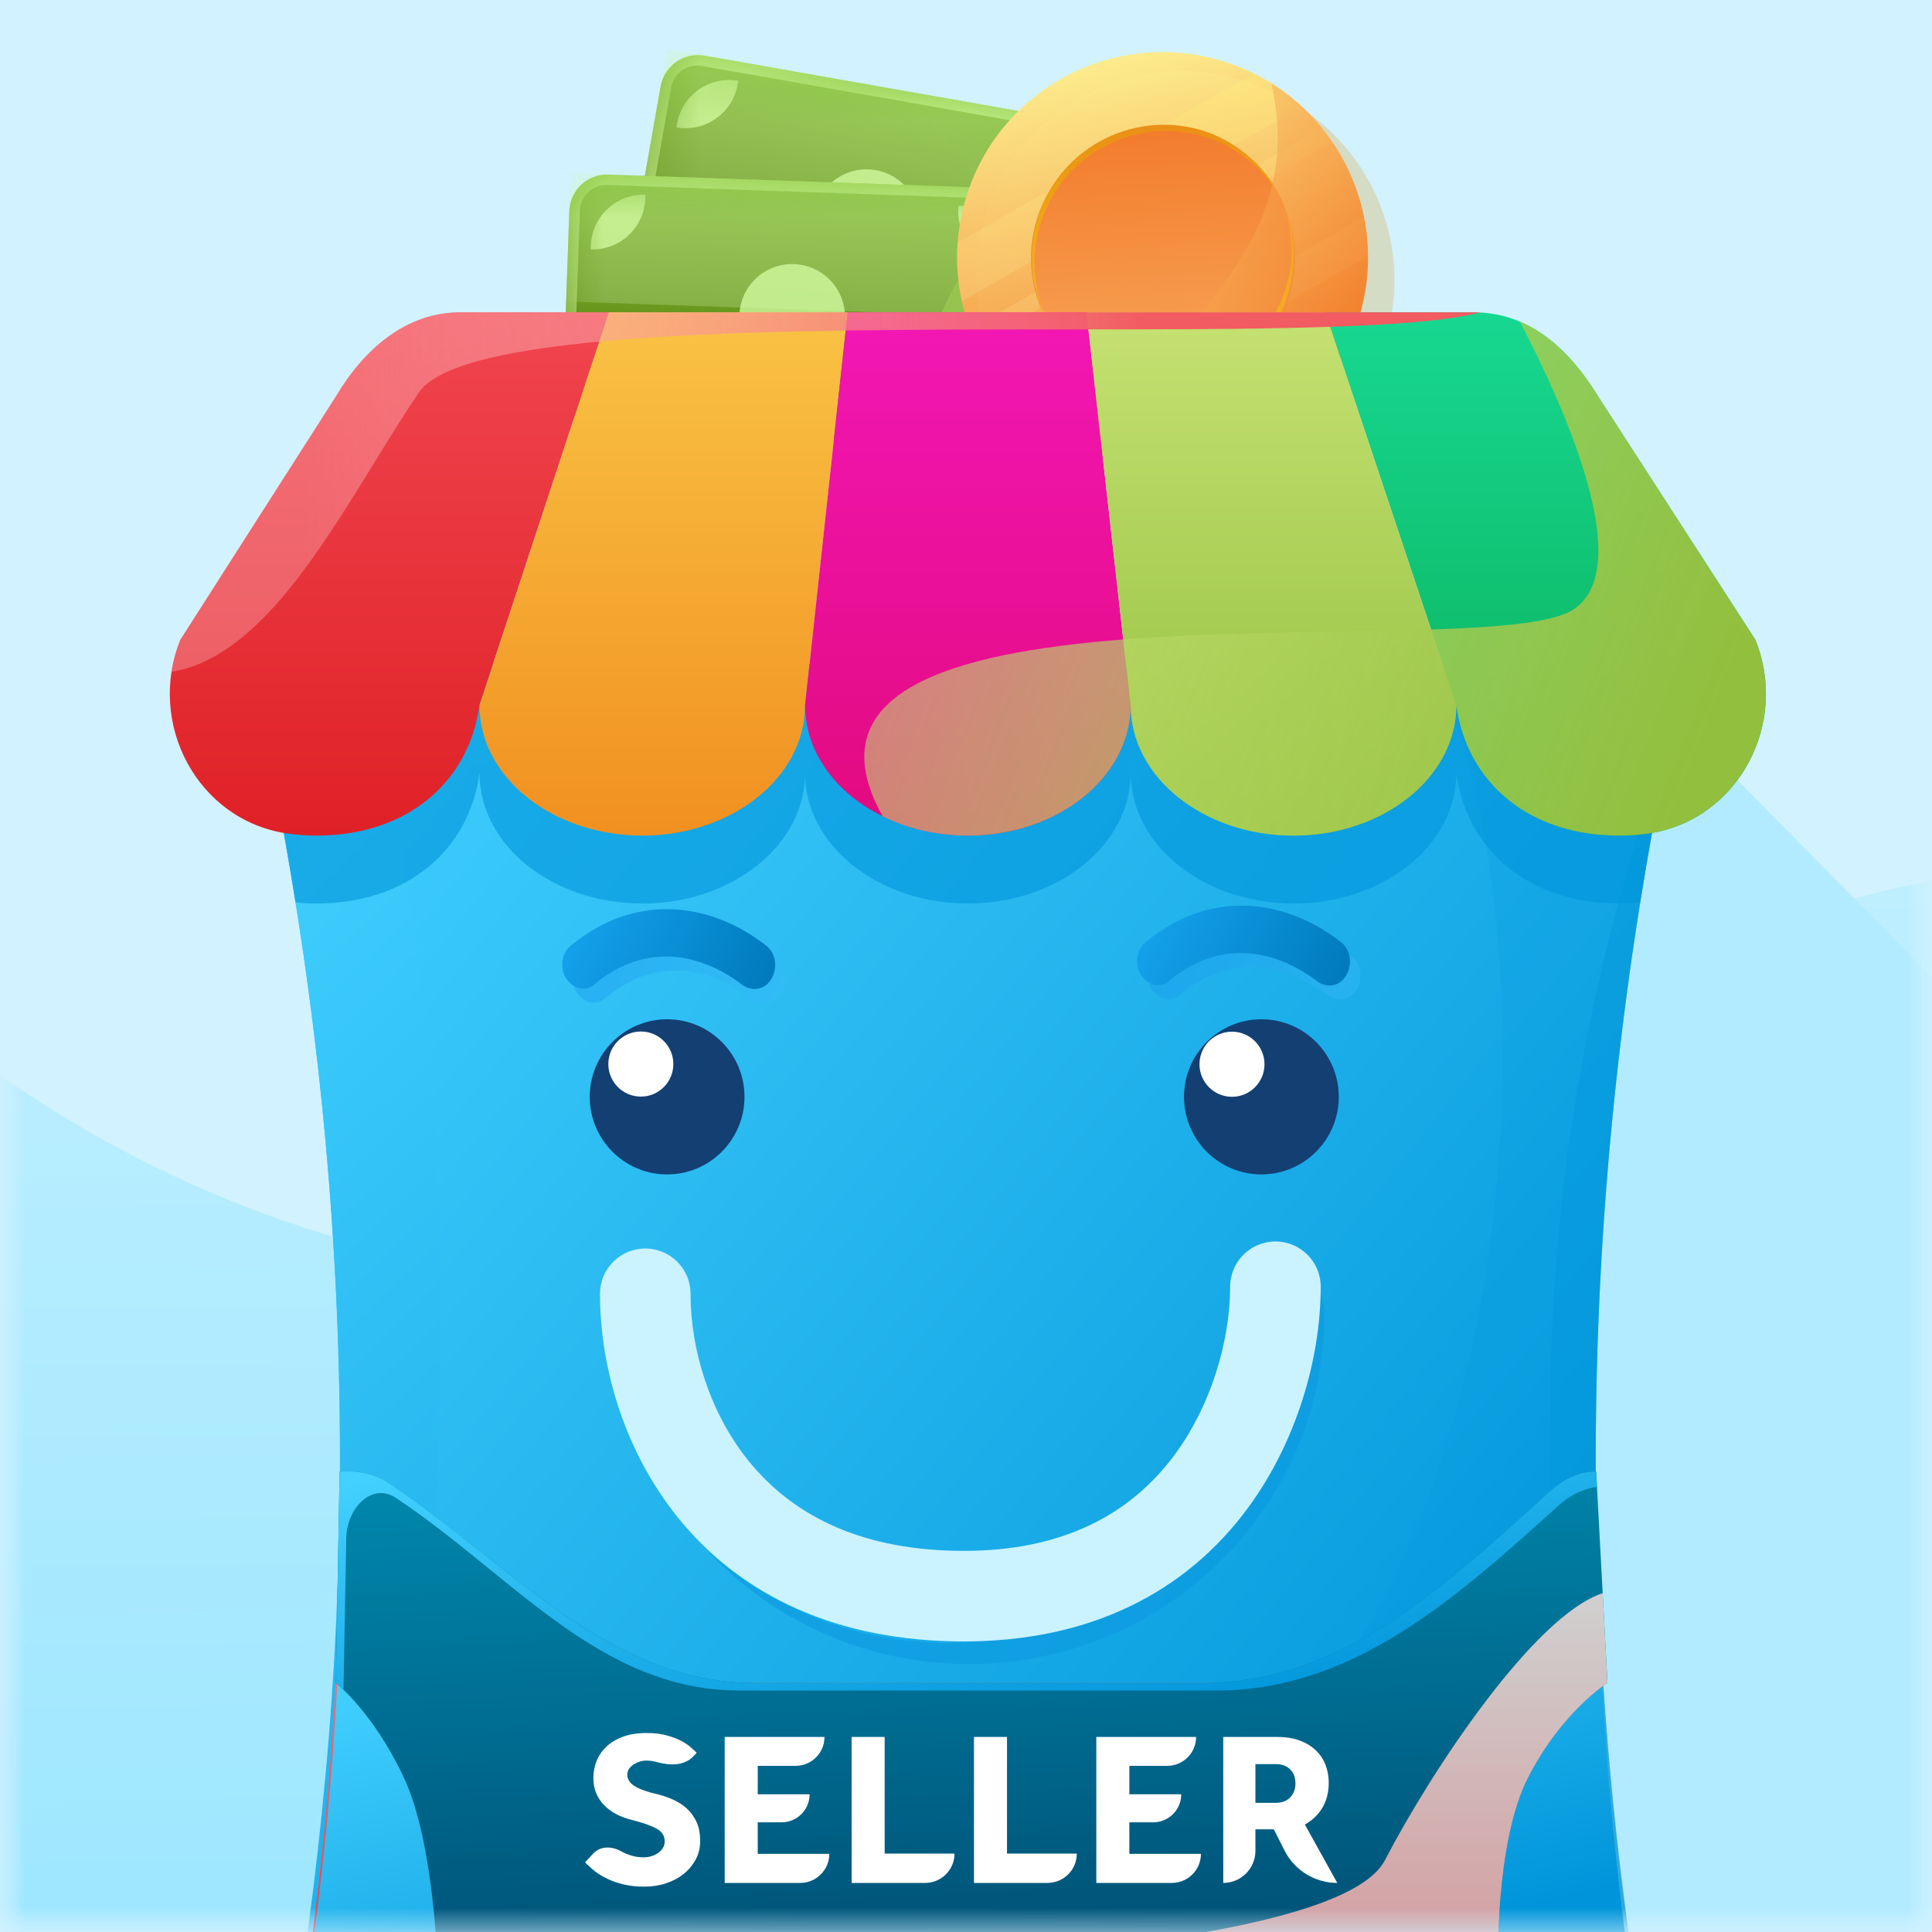<svg width="40" height="40" viewBox="0 0 40 40" fill="none" xmlns="http://www.w3.org/2000/svg">
<rect width="40" height="40" fill="#D2F2FF"/>
<mask id="mask0" mask-type="alpha" maskUnits="userSpaceOnUse" x="0" y="0" width="40" height="40">
<rect width="40" height="40" fill="white"/>
</mask>
<g mask="url(#mask0)">
<rect width="40" height="40" fill="#D2F2FF"/>
<mask id="mask1" mask-type="alpha" maskUnits="userSpaceOnUse" x="0" y="0" width="40" height="40">
<rect width="40" height="40" fill="white"/>
</mask>
<g mask="url(#mask1)">
<path d="M59.45 25.457C59.436 25.467 59.422 25.478 59.408 25.488C58.512 26.134 57.276 26.375 56.287 25.885C55.643 25.565 55.169 24.982 54.746 24.395C53.733 22.986 52.879 21.432 51.608 20.255C48.983 17.825 45.055 17.447 41.529 17.957C32.022 19.331 23.722 26.082 14.128 26.509C9.668 26.707 5.177 25.471 1.353 23.143C-0.42 22.065 -2.053 20.758 -3.87 19.757C-5.686 18.757 -7.763 18.064 -9.811 18.361C-9.94 18.38 -10.068 18.403 -10.197 18.431C-11.689 23.024 -11.669 28.11 -10.729 32.884C-9.836 37.425 -5.705 40.245 -5.505 40.245H54.518C57 40.245 59.303 38.942 60.599 36.805C60.605 36.794 60.611 36.784 60.617 36.774C62.287 34.017 61.531 30.433 60.308 27.447C60.037 26.782 59.743 26.119 59.45 25.457Z" fill="url(#paint0_linear)"/>
<path fill-rule="evenodd" clip-rule="evenodd" d="M34.141 14.297L40 20.234V40H29.531L29.766 14.297H34.141Z" fill="#B2EBFF"/>
<path d="M32.905 13.75H7.173C5.216 13.75 5.572 15.649 5.572 15.649C7.529 25.382 7.529 34.996 5.572 44.729C5.572 44.729 5.572 46.094 7.173 46.094H32.905C34.506 46.094 34.506 44.729 34.506 44.729C32.549 34.996 32.549 25.382 34.506 15.649C34.506 15.649 34.862 13.75 32.905 13.75Z" fill="url(#paint1_linear)"/>
<path fill-rule="evenodd" clip-rule="evenodd" d="M34.509 15.55C34.541 15.345 34.742 13.672 32.905 13.672H7.173L7.119 13.672C5.412 13.704 5.525 15.217 5.564 15.519L5.569 15.55C5.648 15 5.983 14.297 7.173 14.297H32.905C34.072 14.297 34.416 14.972 34.504 15.517L34.509 15.55ZM5.63 44.984L5.628 44.993L5.617 44.953C5.583 44.821 5.575 44.717 5.573 44.673L5.572 44.651C6.529 39.889 7.018 35.156 7.039 30.423C7.06 35.199 6.604 39.975 5.671 44.778L5.63 44.984ZM33.039 30.423C33.06 35.086 33.535 39.75 34.464 44.441L34.506 44.651C34.506 44.651 34.506 44.797 34.45 44.994L34.506 45.276C33.522 40.38 33.033 35.514 33.039 30.648L33.039 30.423Z" fill="url(#paint2_linear)"/>
<g style="mix-blend-mode:multiply" opacity="0.16">
<path d="M7.208 46.094H32.904C34.506 46.094 34.506 44.729 34.506 44.729C32.548 34.996 32.548 25.382 34.506 15.649C34.506 15.649 34.862 13.75 32.904 13.75H29.699C32.548 19.981 31.598 36.361 21.985 38.735C14.033 40.693 8.751 38.023 6.734 36.717C6.496 39.388 6.081 42.117 5.547 44.788C5.606 44.729 5.606 46.094 7.208 46.094Z" fill="#0095DA"/>
</g>
<g style="mix-blend-mode:soft-light">
<path d="M32.905 13.75C33.037 13.75 33.159 13.759 33.271 13.775C30.864 14.125 23.228 14.782 10.361 15.747L9.96 15.777C8.971 15.851 8.229 16.714 8.303 17.703C8.309 17.783 8.32 17.861 8.336 17.939C8.989 21.045 9.231 25.195 9.062 30.391C8.854 36.797 7.943 40.391 6.328 41.172L6.28 40.639C7.478 32.38 7.259 24.182 5.622 15.9L5.571 15.644C5.553 15.538 5.281 13.787 7.115 13.751L7.173 13.75H32.905Z" fill="url(#paint3_linear)"/>
</g>
<g style="mix-blend-mode:multiply" opacity="0.4">
<path d="M34.453 15.625L34.529 15.409L34.528 15.446C34.521 15.571 34.506 15.649 34.506 15.649C32.567 25.285 32.548 34.804 34.448 44.437L34.506 44.729C34.506 44.729 34.506 45.882 33.263 46.068L33.223 46.074C21.921 46.256 19.362 45.429 25.547 43.594C37.535 40.036 28.467 33.569 34.273 16.156L34.453 15.625Z" fill="#0095DA"/>
</g>
</g>
<g style="mix-blend-mode:multiply" opacity="0.6">
<path fill-rule="evenodd" clip-rule="evenodd" d="M33.959 18.684C34.12 17.673 34.302 16.662 34.506 15.649C34.506 15.649 34.862 13.75 32.905 13.75H29.398L30.151 16.007C30.37 17.613 31.66 18.706 33.522 18.706C33.67 18.706 33.816 18.699 33.959 18.684ZM29.398 13.75H23.155L23.41 16.007C23.41 17.498 24.919 18.706 26.78 18.706C28.642 18.706 30.151 17.498 30.151 16.007L29.398 13.75ZM23.155 13.75H10.67L9.927 16.007C9.927 17.498 11.436 18.706 13.297 18.706C15.159 18.706 16.668 17.498 16.668 16.007L16.859 14.243L16.668 16.007C16.668 17.498 18.177 18.706 20.039 18.706C21.9 18.706 23.409 17.498 23.409 16.007L23.155 13.75ZM10.67 13.75L9.927 16.007C9.708 17.613 8.418 18.706 6.556 18.706C6.408 18.706 6.262 18.699 6.119 18.684C5.958 17.673 5.776 16.662 5.572 15.649C5.572 15.649 5.216 13.75 7.173 13.75H10.67Z" fill="#0095DA"/>
</g>
<path fill-rule="evenodd" clip-rule="evenodd" d="M14.584 1.152L22.354 2.522C22.779 2.597 23.063 3.002 22.988 3.427L22.337 7.12C22.262 7.545 21.857 7.829 21.432 7.754L13.661 6.384C13.236 6.309 12.952 5.904 13.027 5.479L13.678 1.786C13.754 1.361 14.159 1.077 14.584 1.152Z" fill="url(#paint4_linear)"/>
<mask id="mask2" mask-type="alpha" maskUnits="userSpaceOnUse" x="13" y="1" width="10" height="7">
<path fill-rule="evenodd" clip-rule="evenodd" d="M14.584 1.152L22.354 2.522C22.779 2.597 23.063 3.002 22.988 3.427L22.337 7.12C22.262 7.545 21.857 7.829 21.432 7.754L13.661 6.384C13.236 6.309 12.952 5.904 13.027 5.479L13.678 1.786C13.754 1.361 14.159 1.077 14.584 1.152Z" fill="white"/>
</mask>
<g mask="url(#mask2)">
<g style="mix-blend-mode:multiply" opacity="0.609">
<path d="M13.008 5.587C14.333 6.636 18.056 7.238 19.593 6.476C20.102 6.223 20.41 5.87 20.673 5.482L20.716 5.419L20.757 5.355L20.819 5.259L20.901 5.129L20.995 4.977L21.062 4.873L21.112 4.794L21.147 4.742L21.182 4.69L21.218 4.638L21.254 4.586L21.291 4.534L21.329 4.483C21.336 4.474 21.342 4.465 21.349 4.457L21.388 4.406C21.395 4.397 21.402 4.389 21.409 4.38L21.45 4.33C21.457 4.321 21.464 4.313 21.471 4.304L21.514 4.254C21.841 3.879 22.279 3.537 22.969 3.29L23.015 3.273L22.201 7.89C22.194 7.932 22.153 7.961 22.111 7.953L12.955 6.339C12.913 6.331 12.884 6.291 12.892 6.248L13.008 5.587Z" fill="#8FC72F"/>
</g>
<rect opacity="0.36" x="13.814" y="1.016" width="9.453" height="2.656" transform="rotate(10 13.814 1.016)" fill="#BADD8E"/>
<g style="mix-blend-mode:screen" opacity="0.764">
<path fill-rule="evenodd" clip-rule="evenodd" d="M22.97 2.631C23.055 2.646 23.112 2.727 23.097 2.812L22.228 7.736C22.213 7.821 22.132 7.878 22.047 7.863L13.046 6.275C12.961 6.26 12.904 6.179 12.919 6.094L13.787 1.17C13.802 1.085 13.883 1.029 13.968 1.044L22.97 2.631ZM22.352 2.744L14.53 1.365C14.239 1.313 13.961 1.503 13.9 1.79L13.896 1.808L13.205 5.732C13.153 6.024 13.343 6.302 13.63 6.362L13.648 6.366L21.47 7.745C21.761 7.796 22.039 7.607 22.1 7.32L22.103 7.301L22.795 3.378C22.847 3.086 22.657 2.808 22.37 2.748L22.352 2.744Z" fill="#D2FCA1"/>
</g>
<g style="mix-blend-mode:screen" opacity="0.764">
<path fill-rule="evenodd" clip-rule="evenodd" d="M15.285 1.672C14.69 1.568 14.123 1.965 14.018 2.56L14.005 2.637C14.599 2.742 15.167 2.344 15.272 1.749L15.285 1.672Z" fill="#D2FCA1"/>
</g>
<g style="mix-blend-mode:screen" opacity="0.764">
<ellipse cx="17.942" cy="4.6" rx="1.094" ry="1.094" transform="rotate(10 17.942 4.6)" fill="#D2FCA1"/>
</g>
<g style="mix-blend-mode:screen" opacity="0.764">
<path fill-rule="evenodd" clip-rule="evenodd" d="M13.471 5.557L13.579 4.942C14.174 5.046 14.571 5.614 14.466 6.209L14.453 6.286L13.914 6.191C13.617 6.138 13.418 5.854 13.471 5.557Z" fill="#D2FCA1"/>
</g>
<g style="mix-blend-mode:screen" opacity="0.764">
<path fill-rule="evenodd" clip-rule="evenodd" d="M22.653 3.527L22.545 4.142C21.95 4.038 21.553 3.47 21.658 2.875L21.671 2.798L22.21 2.893C22.507 2.946 22.706 3.23 22.653 3.527Z" fill="#D2FCA1"/>
</g>
<g style="mix-blend-mode:screen" opacity="0.764">
<path fill-rule="evenodd" clip-rule="evenodd" d="M21.934 7.049L22.042 6.434C21.448 6.329 20.88 6.726 20.775 7.321L20.762 7.398L21.3 7.493C21.598 7.545 21.881 7.347 21.934 7.049Z" fill="#D2FCA1"/>
</g>
</g>
<path fill-rule="evenodd" clip-rule="evenodd" d="M12.595 3.614L20.481 3.889C20.912 3.904 21.25 4.266 21.235 4.697L21.104 8.445C21.089 8.876 20.727 9.214 20.296 9.199L12.41 8.923C11.979 8.908 11.641 8.546 11.656 8.115L11.787 4.367C11.802 3.936 12.164 3.599 12.595 3.614Z" fill="url(#paint5_linear)"/>
<mask id="mask3" mask-type="alpha" maskUnits="userSpaceOnUse" x="11" y="3" width="11" height="7">
<path fill-rule="evenodd" clip-rule="evenodd" d="M12.595 3.614L20.481 3.889C20.912 3.904 21.25 4.266 21.235 4.697L21.104 8.445C21.089 8.876 20.727 9.214 20.296 9.199L12.41 8.923C11.979 8.908 11.641 8.546 11.656 8.115L11.787 4.367C11.802 3.936 12.164 3.599 12.595 3.614Z" fill="white"/>
</mask>
<g mask="url(#mask3)">
<g style="mix-blend-mode:multiply" opacity="0.609">
<path d="M11.653 8.225C13.111 9.079 16.881 9.158 18.296 8.189C18.765 7.868 19.021 7.475 19.228 7.054L19.261 6.986L19.294 6.917L19.342 6.813L19.404 6.673L19.477 6.51L19.528 6.397L19.567 6.312L19.594 6.256L19.622 6.199L19.65 6.142L19.678 6.086L19.708 6.029L19.739 5.973C19.744 5.964 19.749 5.954 19.754 5.945L19.786 5.889C19.792 5.88 19.797 5.87 19.803 5.861L19.837 5.805C19.842 5.796 19.848 5.786 19.854 5.777L19.89 5.721C20.162 5.304 20.547 4.905 21.196 4.564L21.24 4.541L21.076 9.226C21.075 9.269 21.039 9.303 20.996 9.301L11.704 8.977C11.661 8.975 11.628 8.939 11.629 8.896L11.653 8.225Z" fill="#8FC72F"/>
</g>
<rect opacity="0.36" x="11.815" y="3.587" width="9.453" height="2.656" transform="rotate(2 11.815 3.587)" fill="#BADD8E"/>
<g style="mix-blend-mode:screen" opacity="0.764">
<path fill-rule="evenodd" clip-rule="evenodd" d="M21.106 3.911C21.192 3.914 21.259 3.986 21.256 4.073L21.082 9.07C21.079 9.156 21.006 9.223 20.92 9.22L11.785 8.901C11.699 8.898 11.632 8.826 11.634 8.74L11.809 3.743C11.812 3.657 11.884 3.589 11.971 3.592L21.106 3.911ZM20.509 4.109L12.572 3.832C12.276 3.822 12.027 4.048 12.007 4.341L12.006 4.359L11.867 8.341C11.857 8.637 12.083 8.886 12.376 8.906L12.395 8.907L20.332 9.184C20.628 9.195 20.877 8.968 20.897 8.676L20.898 8.657L21.037 4.675C21.047 4.379 20.821 4.13 20.528 4.11L20.509 4.109Z" fill="#D2FCA1"/>
</g>
<g style="mix-blend-mode:screen" opacity="0.764">
<path fill-rule="evenodd" clip-rule="evenodd" d="M13.362 4.032C12.759 4.011 12.252 4.483 12.231 5.086L12.228 5.165C12.832 5.186 13.339 4.713 13.36 4.11L13.362 4.032Z" fill="#D2FCA1"/>
</g>
<g style="mix-blend-mode:screen" opacity="0.764">
<ellipse cx="16.401" cy="6.561" rx="1.094" ry="1.094" transform="rotate(2 16.401 6.561)" fill="#D2FCA1"/>
</g>
<g style="mix-blend-mode:screen" opacity="0.764">
<path fill-rule="evenodd" clip-rule="evenodd" d="M12.106 8.131L12.128 7.506C12.732 7.527 13.204 8.034 13.183 8.637L13.18 8.716L12.634 8.696C12.332 8.686 12.096 8.433 12.106 8.131Z" fill="#D2FCA1"/>
</g>
<g style="mix-blend-mode:screen" opacity="0.764">
<path fill-rule="evenodd" clip-rule="evenodd" d="M20.917 4.843L20.895 5.467C20.291 5.446 19.819 4.94 19.84 4.336L19.843 4.258L20.389 4.277C20.691 4.288 20.927 4.541 20.917 4.843Z" fill="#D2FCA1"/>
</g>
<g style="mix-blend-mode:screen" opacity="0.764">
<path fill-rule="evenodd" clip-rule="evenodd" d="M20.695 8.431L20.716 7.806C20.113 7.785 19.606 8.257 19.585 8.861L19.582 8.939L20.129 8.958C20.431 8.969 20.684 8.733 20.695 8.431Z" fill="#D2FCA1"/>
</g>
</g>
<g style="mix-blend-mode:multiply" opacity="0.226">
<ellipse cx="24.617" cy="5.798" rx="4.252" ry="4.249" transform="rotate(14 24.617 5.798)" fill="#DA9000"/>
</g>
<ellipse cx="24.07" cy="5.329" rx="4.252" ry="4.249" transform="rotate(14 24.07 5.329)" fill="url(#paint6_linear)"/>
<g style="mix-blend-mode:screen" opacity="0.514">
<path fill-rule="evenodd" clip-rule="evenodd" d="M21.267 8.525C20.379 7.513 19.985 6.097 20.335 4.691C20.903 2.414 23.21 1.029 25.489 1.597C26.17 1.767 26.771 2.092 27.264 2.525C26.713 1.896 25.971 1.424 25.099 1.206C22.82 0.638 20.512 2.024 19.944 4.301C19.546 5.898 20.109 7.509 21.267 8.525Z" fill="url(#paint7_linear)"/>
</g>
<g opacity="0.15">
<path d="M27.598 2.925C27.527 2.831 27.456 2.738 27.385 2.645L20.093 6.811C20.142 6.917 20.191 7.024 20.24 7.131L27.598 2.925Z" fill="url(#paint8_linear)"/>
<path d="M19.821 5.025C19.794 5.434 19.826 5.838 19.915 6.238L26.966 2.201C26.673 1.939 26.335 1.703 25.966 1.517L19.821 5.025Z" fill="url(#paint9_linear)"/>
<path d="M28.329 5.296C28.32 5.03 28.293 4.759 28.248 4.483L21.241 8.494C21.442 8.676 21.668 8.827 21.895 8.978L28.329 5.296Z" fill="url(#paint10_linear)"/>
</g>
<ellipse rx="2.734" ry="2.734" transform="matrix(0.97 0.242 -0.242 0.97 24.078 5.346)" fill="url(#paint11_linear)"/>
<path d="M26.541 4.144C26.797 4.772 26.816 5.491 26.547 6.171C25.998 7.578 24.409 8.261 23.01 7.713C22.334 7.445 21.834 6.938 21.543 6.318C21.806 6.981 22.342 7.547 23.061 7.842C24.459 8.39 26.048 7.707 26.597 6.3C26.878 5.573 26.839 4.8 26.541 4.144Z" fill="url(#paint12_linear)"/>
<path d="M21.608 4.443C22.157 3.036 23.747 2.353 25.145 2.901C25.821 3.169 26.322 3.675 26.613 4.296C26.349 3.632 25.813 3.067 25.095 2.772C23.697 2.224 22.107 2.907 21.558 4.314C21.278 5.041 21.316 5.814 21.615 6.47C21.359 5.842 21.34 5.123 21.608 4.443Z" fill="url(#paint13_linear)"/>
<g style="mix-blend-mode:multiply" opacity="0.609">
<path fill-rule="evenodd" clip-rule="evenodd" d="M24.861 6.5C25.717 5.401 26.808 4 26.343 1.83C26.336 1.794 26.328 1.758 26.322 1.724C27.844 2.673 28.654 4.525 28.197 6.358C27.792 7.981 26.504 9.151 24.972 9.484C24.935 9.458 24.897 9.433 24.859 9.408C23.363 8.424 23.99 7.618 24.861 6.5Z" fill="url(#paint14_linear)"/>
</g>
<path fill-rule="evenodd" clip-rule="evenodd" d="M6.958 8.203C7.539 7.227 8.404 6.466 9.537 6.466H12.607L9.927 14.601C9.708 16.206 8.418 17.3 6.556 17.3C6.345 17.3 6.138 17.284 5.937 17.255C4.089 16.98 3.032 14.979 3.734 13.246L6.958 8.203Z" fill="url(#paint15_linear)"/>
<path fill-rule="evenodd" clip-rule="evenodd" d="M12.606 6.466L9.927 14.601C9.927 16.092 11.436 17.3 13.297 17.3C15.159 17.3 16.668 16.092 16.668 14.601L17.55 6.466H12.606Z" fill="url(#paint16_linear)"/>
<path fill-rule="evenodd" clip-rule="evenodd" d="M22.494 6.466H17.55L16.668 14.601C16.668 16.092 18.177 17.3 20.039 17.3C21.9 17.3 23.409 16.092 23.409 14.601L22.494 6.466Z" fill="url(#paint17_linear)"/>
<path fill-rule="evenodd" clip-rule="evenodd" d="M33.086 8.203C32.461 7.187 31.64 6.466 30.507 6.466H27.438L30.151 14.601C30.37 16.206 31.66 17.3 33.522 17.3C33.733 17.3 33.94 17.284 34.14 17.255C35.989 16.98 37.046 14.979 36.343 13.246L33.086 8.203Z" fill="url(#paint18_linear)"/>
<path fill-rule="evenodd" clip-rule="evenodd" d="M27.438 6.466H22.494L23.41 14.601C23.41 16.092 24.919 17.3 26.78 17.3C28.642 17.3 30.151 16.092 30.151 14.601L27.438 6.466Z" fill="url(#paint19_linear)"/>
<g style="mix-blend-mode:multiply">
<path fill-rule="evenodd" clip-rule="evenodd" d="M18.274 16.901C18.787 17.154 19.392 17.3 20.039 17.3C21.9 17.3 23.409 16.092 23.409 14.601L23.256 13.239C19.703 13.518 16.835 14.322 18.274 16.901ZM23.256 13.239L23.41 14.601C23.41 16.092 24.919 17.3 26.78 17.3C28.642 17.3 30.151 16.092 30.151 14.601L29.628 13.033C29.036 13.053 28.389 13.063 27.712 13.075C26.277 13.099 24.709 13.125 23.256 13.239ZM29.628 13.033L30.151 14.601C30.37 16.206 31.66 17.3 33.522 17.3C33.733 17.3 33.939 17.285 34.14 17.255C35.989 16.98 37.045 14.979 36.343 13.246L33.086 8.203C32.653 7.5 32.127 6.938 31.468 6.659C32.432 8.509 33.871 11.764 32.578 12.617C32.164 12.89 31.059 12.986 29.628 13.033Z" fill="url(#paint20_linear)"/>
</g>
<g style="mix-blend-mode:screen">
<path fill-rule="evenodd" clip-rule="evenodd" d="M30.648 6.469C30.601 6.467 30.554 6.466 30.507 6.466H27.438L27.438 6.466H22.494H22.494H17.55H17.55H12.607L12.607 6.466H9.537C8.403 6.466 7.539 7.227 6.958 8.203L3.734 13.246C3.646 13.464 3.585 13.686 3.551 13.909C5.251 13.641 6.559 11.515 7.748 9.581C8.062 9.07 8.369 8.572 8.672 8.125C9.555 6.824 16.215 6.822 22.075 6.82C25.851 6.819 29.295 6.818 30.648 6.469Z" fill="url(#paint21_linear)"/>
</g>
<path fill-rule="evenodd" clip-rule="evenodd" d="M33.13 34.844H6.948C6.843 36.821 6.651 38.799 6.37 40.781H33.708C33.427 38.799 33.235 36.821 33.13 34.844Z" fill="url(#paint22_linear)"/>
<path fill-rule="evenodd" clip-rule="evenodd" d="M33.167 34.844H6.984C6.88 36.821 6.687 38.799 6.406 40.781H33.744C33.463 38.799 33.271 36.821 33.167 34.844Z" fill="url(#paint23_linear)"/>
<path fill-rule="evenodd" clip-rule="evenodd" d="M7.031 30.469C7.031 30.469 7.578 30.391 8.047 30.703C10.583 32.394 12.584 34.844 15.632 34.844H24.9C27.811 34.844 29.949 32.811 32.109 30.859C32.594 30.422 33.047 30.469 33.047 30.469L33.281 34.844C33.281 34.844 32.344 35.43 31.641 36.797C30.938 38.164 31.016 40.781 31.016 40.781H9.062C9.062 40.781 9.004 38.164 8.359 36.797C7.715 35.43 6.953 34.844 6.953 34.844L7.031 30.469Z" fill="url(#paint24_linear)"/>
<g style="mix-blend-mode:screen">
<path fill-rule="evenodd" clip-rule="evenodd" d="M8.047 30.703C7.578 30.391 7.031 30.469 7.031 30.469L6.953 34.844C6.953 34.844 7.013 34.889 7.112 34.985L7.169 31.844C7.179 31.231 7.694 30.676 8.203 31.016C8.871 31.461 9.494 31.968 10.109 32.467C11.697 33.758 13.225 35 15.299 35H25.189C28.026 35 30.16 33.074 32.266 31.172C32.586 30.882 32.893 30.805 33.064 30.786L33.047 30.469C33.047 30.469 32.594 30.422 32.109 30.859C32.032 30.93 31.954 31 31.876 31.07C29.794 32.954 27.706 34.844 24.9 34.844H15.632C13.392 34.844 11.717 33.52 9.98 32.148C9.354 31.653 8.719 31.151 8.047 30.703Z" fill="url(#paint25_linear)"/>
</g>
<g style="mix-blend-mode:multiply">
<path fill-rule="evenodd" clip-rule="evenodd" d="M33.182 32.985L33.281 34.844C33.281 34.844 32.344 35.43 31.641 36.797C30.938 38.164 31.016 40.781 31.016 40.781H15.391C15.455 40.78 27.581 40.619 28.672 38.516C29.627 36.674 31.76 33.451 33.182 32.985Z" fill="url(#paint26_linear)"/>
</g>
<ellipse cx="26.116" cy="22.709" rx="1.602" ry="1.606" fill="#133F72"/>
<ellipse cx="25.507" cy="22.034" rx="0.673" ry="0.674" fill="white"/>
<ellipse cx="13.812" cy="22.709" rx="1.602" ry="1.606" fill="#133F72"/>
<ellipse cx="13.268" cy="22.03" rx="0.673" ry="0.674" fill="white"/>
<g style="mix-blend-mode:multiply" opacity="0.374">
<path d="M24.181 20.686C24.055 20.681 23.931 20.604 23.84 20.474C23.704 20.253 23.745 19.949 23.939 19.795C25.397 18.596 26.98 19.003 27.983 19.799C28.184 19.951 28.223 20.258 28.089 20.486C27.956 20.714 27.686 20.757 27.485 20.605C27.115 20.32 25.813 19.458 24.437 20.588C24.372 20.658 24.276 20.69 24.181 20.686Z" fill="url(#paint27_linear)"/>
</g>
<g style="mix-blend-mode:multiply" opacity="0.374">
<path d="M12.28 20.759C12.153 20.754 12.029 20.677 11.938 20.547C11.803 20.326 11.843 20.022 12.037 19.868C13.495 18.669 15.079 19.076 16.082 19.872C16.283 20.023 16.321 20.331 16.188 20.559C16.054 20.787 15.785 20.83 15.584 20.678C15.213 20.393 13.912 19.531 12.535 20.661C12.47 20.731 12.374 20.763 12.28 20.759Z" fill="url(#paint28_linear)"/>
</g>
<path d="M23.963 20.395C23.837 20.39 23.713 20.313 23.622 20.183C23.486 19.962 23.527 19.658 23.721 19.504C25.179 18.305 26.762 18.712 27.766 19.508C27.966 19.66 28.005 19.967 27.872 20.195C27.738 20.423 27.468 20.466 27.268 20.314C26.897 20.029 25.596 19.167 24.219 20.297C24.154 20.367 24.058 20.399 23.963 20.395Z" fill="url(#paint29_linear)"/>
<path d="M12.061 20.468C11.935 20.462 11.811 20.385 11.72 20.256C11.585 20.035 11.625 19.731 11.819 19.577C13.277 18.378 14.861 18.784 15.864 19.58C16.065 19.732 16.103 20.039 15.97 20.268C15.836 20.496 15.567 20.539 15.366 20.387C14.995 20.102 13.694 19.24 12.317 20.37C12.252 20.439 12.156 20.471 12.061 20.468Z" fill="url(#paint30_linear)"/>
<g style="mix-blend-mode:multiply" opacity="0.587">
<path d="M27.422 27.191C27.422 31.219 24.111 34.453 20.064 34.453C17.906 34.453 15.958 33.535 14.609 32.067C15.926 33.278 17.692 34.016 19.627 34.016C23.674 34.016 26.985 30.782 26.985 26.754C26.985 26.571 26.94 26.399 26.862 26.25C27.193 26.42 27.422 26.777 27.422 27.191Z" fill="#0B99DF"/>
</g>
<path d="M26.406 25.703C26.924 25.703 27.344 26.123 27.344 26.641C27.344 28.144 26.832 29.869 25.838 31.219C24.547 32.972 22.564 33.984 19.955 33.984C17.348 33.984 15.344 33.05 14.023 31.404C12.964 30.084 12.422 28.375 12.422 26.786C12.422 26.268 12.842 25.849 13.359 25.849C13.877 25.849 14.297 26.268 14.297 26.786C14.297 27.966 14.708 29.261 15.486 30.231C16.446 31.427 17.909 32.109 19.955 32.109C21.965 32.109 23.389 31.383 24.329 30.107C25.061 29.112 25.456 27.804 25.468 26.694L25.469 26.641C25.469 26.123 25.889 25.703 26.406 25.703Z" fill="#CAF3FF"/>
<path fill-rule="evenodd" clip-rule="evenodd" d="M13.336 39.061C13.499 39.061 13.651 39.038 13.792 38.991C13.932 38.944 14.054 38.879 14.159 38.794C14.263 38.709 14.345 38.61 14.406 38.495C14.466 38.38 14.496 38.255 14.496 38.119C14.496 37.962 14.471 37.828 14.419 37.718C14.368 37.608 14.3 37.515 14.215 37.439C14.131 37.364 14.035 37.303 13.928 37.256C13.82 37.209 13.711 37.172 13.599 37.145C13.409 37.102 13.259 37.05 13.15 36.986C13.042 36.923 12.987 36.84 12.987 36.737C12.987 36.698 12.999 36.661 13.021 36.626C13.044 36.591 13.074 36.561 13.112 36.535C13.15 36.51 13.192 36.489 13.239 36.474C13.286 36.459 13.333 36.451 13.382 36.451C13.454 36.451 13.523 36.461 13.588 36.479C13.871 36.558 14.172 36.566 14.369 36.349L14.424 36.288C14.424 36.288 14.357 36.224 14.304 36.177C14.251 36.13 14.183 36.085 14.1 36.041C14.017 35.998 13.916 35.96 13.798 35.928C13.681 35.896 13.545 35.88 13.391 35.88C13.203 35.88 13.041 35.905 12.903 35.955C12.766 36.005 12.651 36.073 12.559 36.159C12.467 36.245 12.398 36.344 12.353 36.456C12.308 36.568 12.285 36.687 12.285 36.814C12.285 36.929 12.305 37.033 12.344 37.127C12.383 37.22 12.438 37.303 12.509 37.376C12.58 37.448 12.665 37.51 12.763 37.562C12.861 37.613 12.968 37.652 13.082 37.679C13.318 37.74 13.49 37.801 13.599 37.863C13.708 37.925 13.762 38.012 13.762 38.123C13.762 38.175 13.749 38.221 13.724 38.262C13.698 38.302 13.664 38.337 13.622 38.366C13.579 38.395 13.533 38.416 13.481 38.432C13.43 38.447 13.379 38.454 13.327 38.454C13.24 38.454 13.157 38.443 13.08 38.42C13.003 38.398 12.932 38.368 12.867 38.332C12.671 38.222 12.432 38.213 12.28 38.378L12.113 38.559C12.113 38.559 12.239 38.684 12.319 38.744C12.399 38.805 12.489 38.858 12.589 38.905C12.688 38.952 12.8 38.99 12.924 39.018C13.048 39.047 13.185 39.061 13.336 39.061ZM16.567 38.984C16.9 38.984 17.17 38.715 17.17 38.382H15.688V37.729H16.182C16.502 37.729 16.762 37.47 16.762 37.149H15.688V36.56H16.472C16.802 36.56 17.07 36.292 17.07 35.962H15.004V38.984H16.567ZM19.762 38.377C19.762 38.712 19.49 38.984 19.154 38.984H17.632V35.962H18.316V38.377H19.762ZM21.687 38.984C22.023 38.984 22.294 38.712 22.294 38.377H20.849V35.962H20.165V38.984H21.687ZM24.864 38.382C24.864 38.715 24.594 38.984 24.261 38.984H22.698V35.962H24.764C24.764 36.292 24.496 36.56 24.166 36.56H23.382V37.149H24.456C24.456 37.47 24.196 37.729 23.876 37.729H23.382V38.382H24.864ZM25.326 38.984C25.694 38.984 25.992 38.686 25.992 38.318V37.874H26.373L26.595 38.313C26.803 38.725 27.225 38.984 27.687 38.984L27.016 37.775C27.173 37.687 27.295 37.57 27.381 37.423C27.467 37.277 27.51 37.105 27.51 36.909C27.51 36.779 27.488 36.657 27.444 36.542C27.401 36.427 27.334 36.327 27.245 36.241C27.156 36.155 27.045 36.087 26.912 36.037C26.779 35.987 26.625 35.962 26.45 35.962H25.326V38.984ZM25.992 36.524V37.326H26.413C26.54 37.326 26.64 37.288 26.712 37.213C26.785 37.137 26.821 37.042 26.821 36.927C26.821 36.803 26.785 36.705 26.712 36.633C26.64 36.56 26.54 36.524 26.413 36.524H25.992Z" fill="white"/>
</g>
<defs>
<linearGradient id="paint0_linear" x1="-107.65" y1="13.259" x2="-106.831" y2="93.946" gradientUnits="userSpaceOnUse">
<stop offset="0.003" stop-color="#C8F1FF"/>
<stop offset="0.996" stop-color="#4CD3FF"/>
</linearGradient>
<linearGradient id="paint1_linear" x1="-6.097" y1="28.365" x2="22.592" y2="51.221" gradientUnits="userSpaceOnUse">
<stop stop-color="#43D1FF"/>
<stop offset="1" stop-color="#0095DA"/>
</linearGradient>
<linearGradient id="paint2_linear" x1="-6.862" y1="39.334" x2="47.739" y2="60.333" gradientUnits="userSpaceOnUse">
<stop stop-color="white"/>
<stop offset="1" stop-color="#0095DA"/>
</linearGradient>
<linearGradient id="paint3_linear" x1="-5.915" y1="25.939" x2="18.454" y2="51.272" gradientUnits="userSpaceOnUse">
<stop stop-color="#43D1FF"/>
<stop offset="1" stop-color="#0095DA"/>
</linearGradient>
<linearGradient id="paint4_linear" x1="13.814" y1="1.016" x2="12.892" y2="6.248" gradientUnits="userSpaceOnUse">
<stop stop-color="#8BC63F"/>
<stop offset="1" stop-color="#496D00"/>
</linearGradient>
<linearGradient id="paint5_linear" x1="11.815" y1="3.587" x2="11.629" y2="8.896" gradientUnits="userSpaceOnUse">
<stop stop-color="#8BC63F"/>
<stop offset="1" stop-color="#496D00"/>
</linearGradient>
<linearGradient id="paint6_linear" x1="29.871" y1="7.869" x2="25.627" y2="-1.045" gradientUnits="userSpaceOnUse">
<stop stop-color="#F27321"/>
<stop offset="1" stop-color="#FDF999"/>
</linearGradient>
<linearGradient id="paint7_linear" x1="27.074" y1="8.308" x2="24.631" y2="-0.314" gradientUnits="userSpaceOnUse">
<stop stop-color="#F27321"/>
<stop offset="1" stop-color="#FDF999"/>
</linearGradient>
<linearGradient id="paint8_linear" x1="17" y1="-1.049" x2="17.902" y2="10.93" gradientUnits="userSpaceOnUse">
<stop offset="0.001" stop-color="#FBFF36"/>
<stop offset="1" stop-color="white"/>
</linearGradient>
<linearGradient id="paint9_linear" x1="16.698" y1="-0.986" x2="17.662" y2="10.99" gradientUnits="userSpaceOnUse">
<stop offset="0.001" stop-color="#FBFF36"/>
<stop offset="1" stop-color="white"/>
</linearGradient>
<linearGradient id="paint10_linear" x1="17.783" y1="-1.099" x2="18.74" y2="10.878" gradientUnits="userSpaceOnUse">
<stop offset="0.001" stop-color="#FBFF36"/>
<stop offset="1" stop-color="white"/>
</linearGradient>
<linearGradient id="paint11_linear" x1="12.04" y1="7.584" x2="7.699" y2="-6.702" gradientUnits="userSpaceOnUse">
<stop stop-color="#FDE699"/>
<stop offset="1" stop-color="#F27021"/>
</linearGradient>
<linearGradient id="paint12_linear" x1="28.418" y1="7.816" x2="28.408" y2="0.2" gradientUnits="userSpaceOnUse">
<stop stop-color="#FFF100"/>
<stop offset="1" stop-color="#F27021"/>
</linearGradient>
<linearGradient id="paint13_linear" x1="29.84" y1="9.563" x2="28.942" y2="-0.778" gradientUnits="userSpaceOnUse">
<stop stop-color="#FFF100"/>
<stop offset="1" stop-color="#E2691F"/>
</linearGradient>
<linearGradient id="paint14_linear" x1="29.208" y1="4.378" x2="22.43" y2="0.535" gradientUnits="userSpaceOnUse">
<stop stop-color="#F27321"/>
<stop offset="1" stop-color="#FDF999"/>
</linearGradient>
<linearGradient id="paint15_linear" x1="3.516" y1="6.466" x2="3.516" y2="17.3" gradientUnits="userSpaceOnUse">
<stop stop-color="#F1454F"/>
<stop offset="1" stop-color="#DF2127"/>
</linearGradient>
<linearGradient id="paint16_linear" x1="9.927" y1="6.466" x2="9.927" y2="17.3" gradientUnits="userSpaceOnUse">
<stop stop-color="#F9C345"/>
<stop offset="1" stop-color="#F19021"/>
</linearGradient>
<linearGradient id="paint17_linear" x1="16.668" y1="6.466" x2="16.668" y2="17.3" gradientUnits="userSpaceOnUse">
<stop stop-color="#F317B5"/>
<stop offset="1" stop-color="#E20A7E"/>
</linearGradient>
<linearGradient id="paint18_linear" x1="27.438" y1="6.466" x2="27.438" y2="17.3" gradientUnits="userSpaceOnUse">
<stop stop-color="#17D891"/>
<stop offset="1" stop-color="#0AAF58"/>
</linearGradient>
<linearGradient id="paint19_linear" x1="22.494" y1="6.466" x2="22.494" y2="17.3" gradientUnits="userSpaceOnUse">
<stop stop-color="#C5E172"/>
<stop offset="1" stop-color="#93BF3E"/>
</linearGradient>
<linearGradient id="paint20_linear" x1="17.321" y1="16.697" x2="32.359" y2="22.651" gradientUnits="userSpaceOnUse">
<stop stop-color="#C5E172" stop-opacity="0.55"/>
<stop offset="1" stop-color="#93BF3E"/>
</linearGradient>
<linearGradient id="paint21_linear" x1="6.272" y1="11.493" x2="23.678" y2="11.493" gradientUnits="userSpaceOnUse">
<stop stop-color="#FFCACD" stop-opacity="0.326"/>
<stop offset="1" stop-color="#F25B61"/>
</linearGradient>
<linearGradient id="paint22_linear" x1="6.37" y1="34.844" x2="6.37" y2="40.781" gradientUnits="userSpaceOnUse">
<stop stop-color="#F86D77"/>
<stop offset="1" stop-color="#EF3B42"/>
</linearGradient>
<linearGradient id="paint23_linear" x1="-4.576" y1="37.527" x2="-2.085" y2="47.724" gradientUnits="userSpaceOnUse">
<stop stop-color="#43D1FF"/>
<stop offset="1" stop-color="#0095DA"/>
</linearGradient>
<linearGradient id="paint24_linear" x1="3.887" y1="31.055" x2="4.364" y2="41.501" gradientUnits="userSpaceOnUse">
<stop stop-color="#0087AC"/>
<stop offset="1" stop-color="#004F74"/>
</linearGradient>
<linearGradient id="paint25_linear" x1="-3.841" y1="32.478" x2="-2.514" y2="40.329" gradientUnits="userSpaceOnUse">
<stop stop-color="#43D1FF"/>
<stop offset="1" stop-color="#0095DA"/>
</linearGradient>
<linearGradient id="paint26_linear" x1="15.391" y1="32.985" x2="15.391" y2="40.781" gradientUnits="userSpaceOnUse">
<stop stop-color="#D0D0D0"/>
<stop offset="1" stop-color="#D49C9E"/>
</linearGradient>
<linearGradient id="paint27_linear" x1="23.365" y1="20.563" x2="26.993" y2="22.394" gradientUnits="userSpaceOnUse">
<stop stop-color="#1190EB"/>
<stop offset="1" stop-color="#39B8FD"/>
</linearGradient>
<linearGradient id="paint28_linear" x1="11.463" y1="20.636" x2="15.091" y2="22.467" gradientUnits="userSpaceOnUse">
<stop stop-color="#1190EB"/>
<stop offset="1" stop-color="#39B8FD"/>
</linearGradient>
<linearGradient id="paint29_linear" x1="23.147" y1="20.272" x2="26.775" y2="22.103" gradientUnits="userSpaceOnUse">
<stop stop-color="#14A2EC"/>
<stop offset="1" stop-color="#007BBE"/>
</linearGradient>
<linearGradient id="paint30_linear" x1="11.245" y1="20.345" x2="14.873" y2="22.176" gradientUnits="userSpaceOnUse">
<stop stop-color="#14A2EC"/>
<stop offset="1" stop-color="#007BBE"/>
</linearGradient>
</defs>
</svg>
